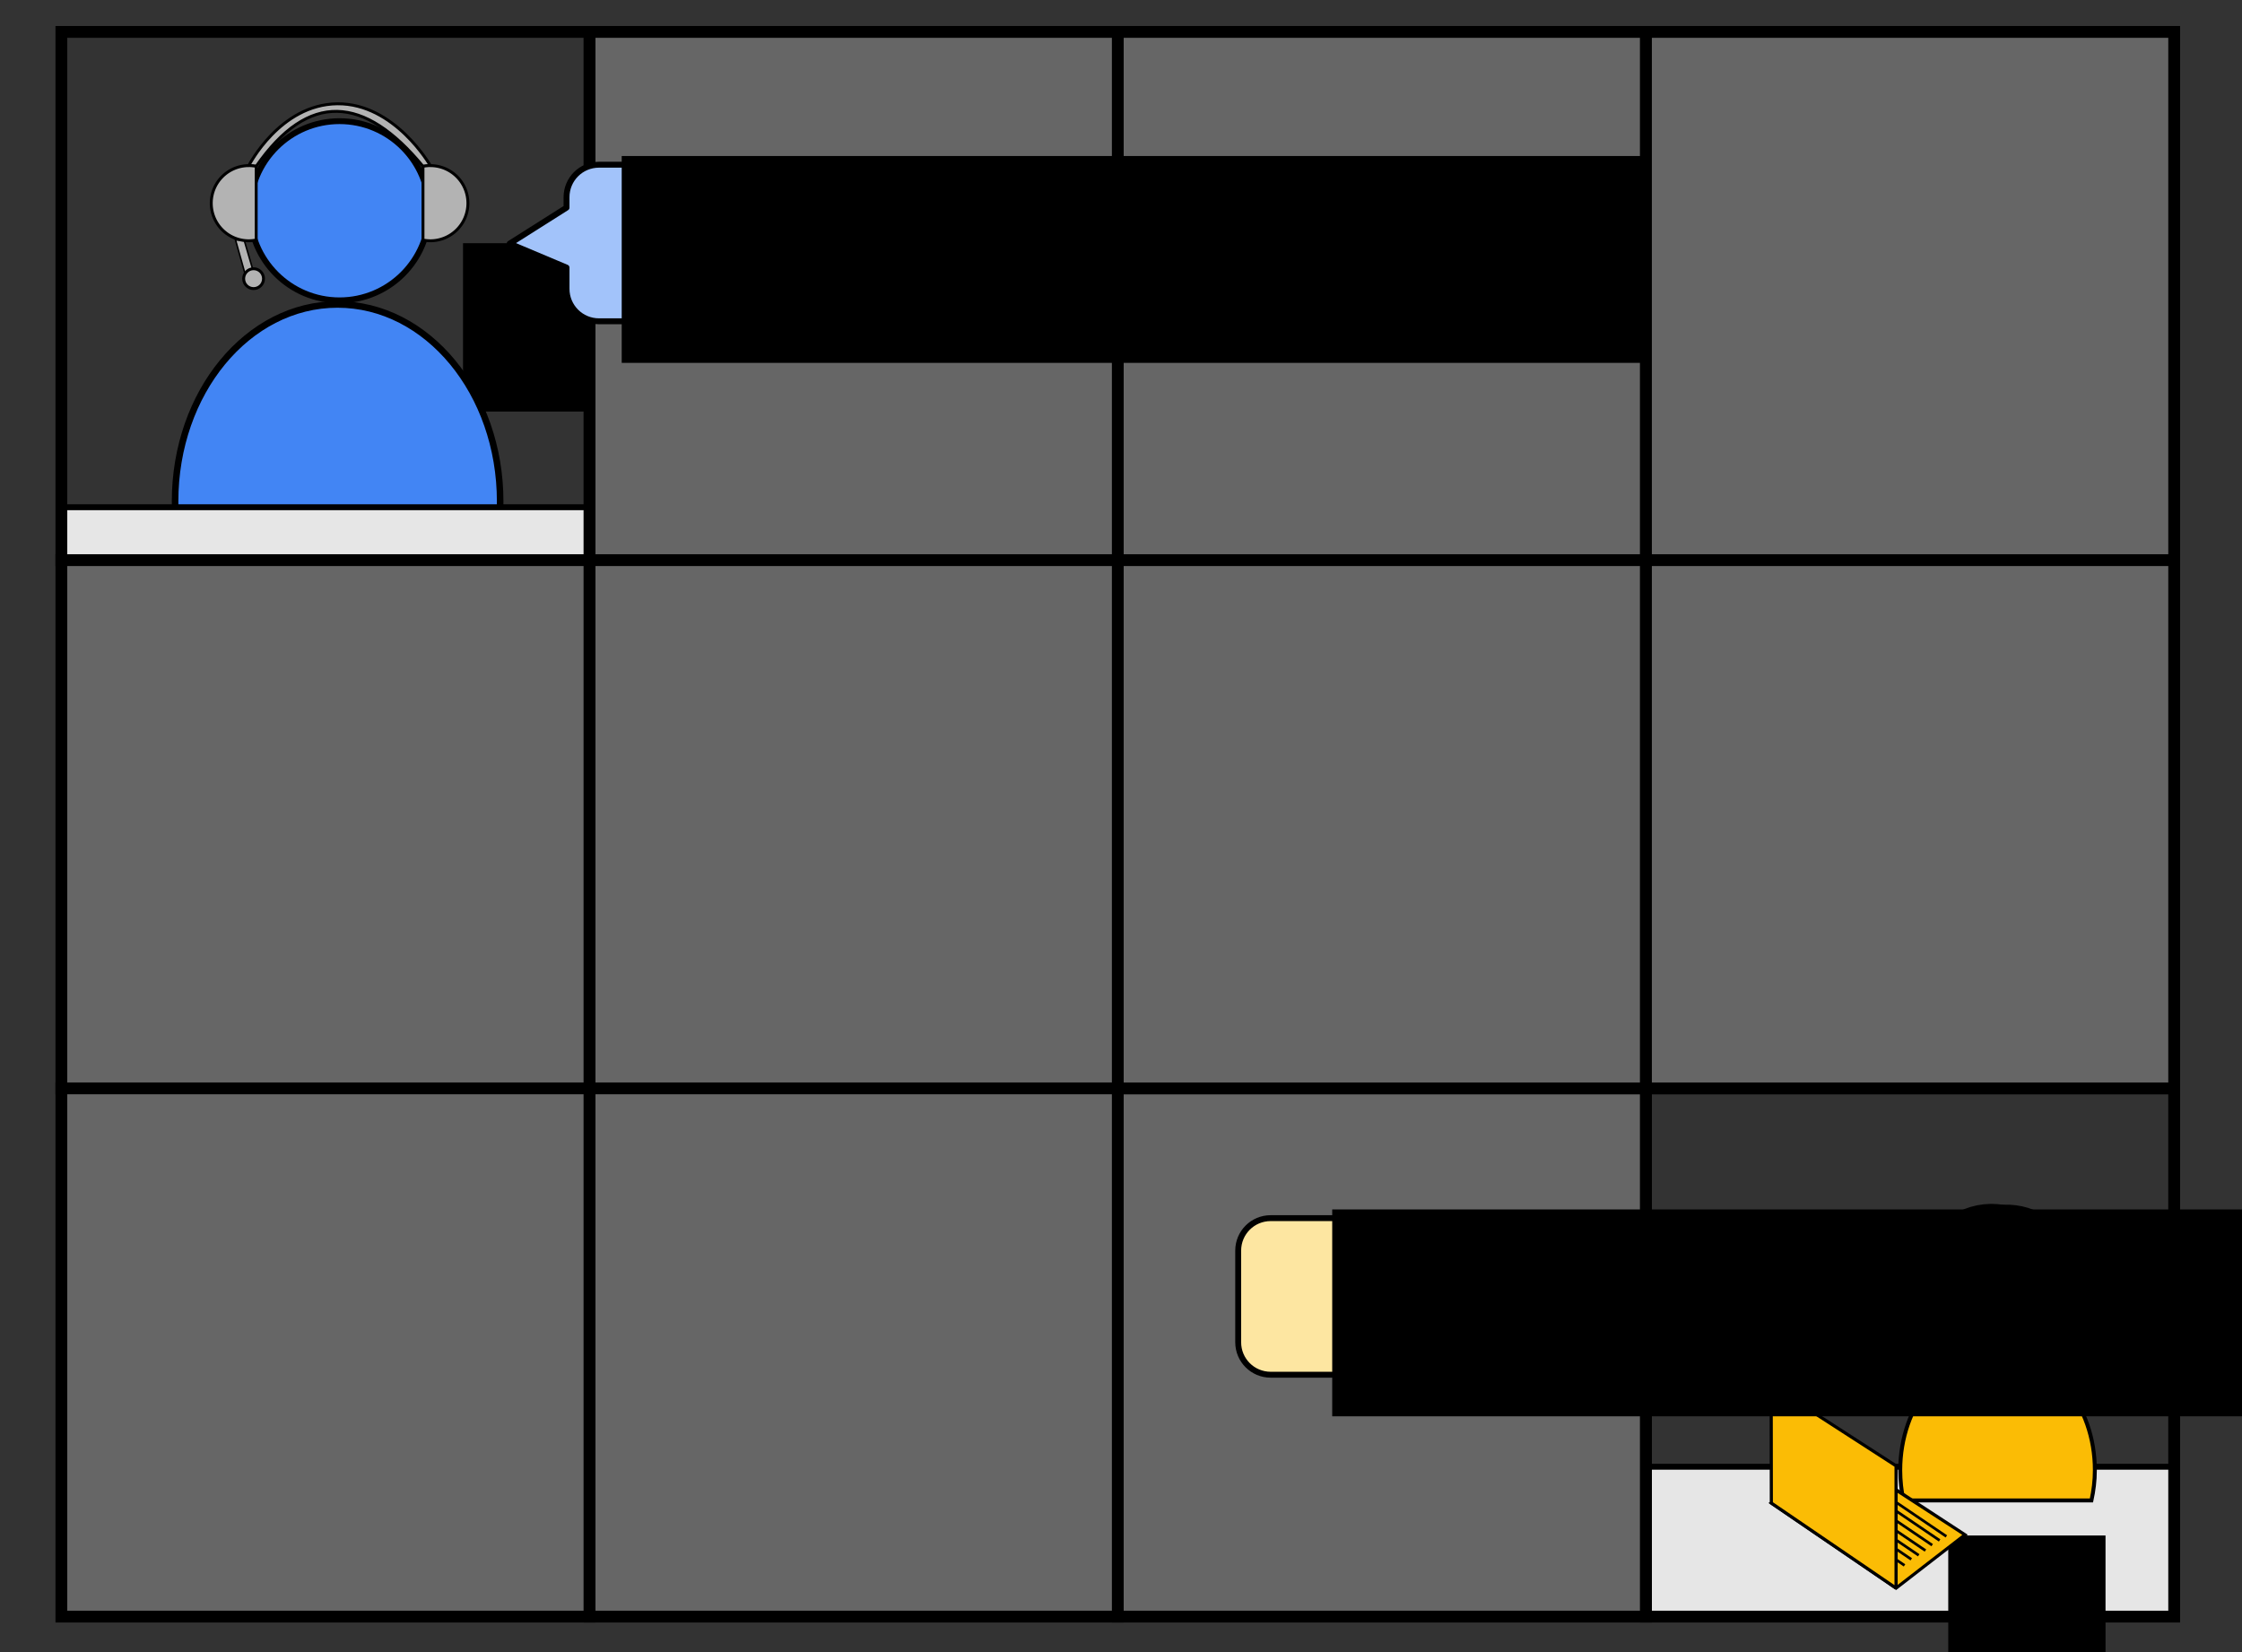 <?xml version="1.0" encoding="UTF-8" standalone="no"?>
<!-- Created with Inkscape (http://www.inkscape.org/) -->

<svg
   xmlns:dc="http://purl.org/dc/elements/1.1/"
   xmlns:cc="http://creativecommons.org/ns#"
   xmlns:rdf="http://www.w3.org/1999/02/22-rdf-syntax-ns#"
   xmlns:svg="http://www.w3.org/2000/svg"
   xmlns="http://www.w3.org/2000/svg"
   xmlns:sodipodi="http://sodipodi.sourceforge.net/DTD/sodipodi-0.dtd"
   xmlns:inkscape="http://www.inkscape.org/namespaces/inkscape"
   width="190mm"
   height="140mm"
   viewBox="0 0 190 140"
   version="1.1"
   id="svg8093"
   inkscape:version="0.92.5 (2060ec1f9f, 2020-04-08)"
   sodipodi:docname="soundcheck.svg"
   inkscape:export-filename="/home/kristian/projects/online_teaching_survival_guide/images/soundcheck.png"
   inkscape:export-xdpi="69.580002"
   inkscape:export-ydpi="69.580002">
  <rect x="0" y="0" width="190" height="140" fill="#333333" stroke="none"/>
  <defs
     id="defs8087">
    <inkscape:path-effect
       effect="spiro"
       id="path-effect3263-3-6"
       is_visible="true" />
    <inkscape:path-effect
       is_visible="true"
       id="path-effect1322"
       effect="spiro" />
    <clipPath
       clipPathUnits="userSpaceOnUse"
       id="clipPath3808">
      <rect
         style="fill:#ff0000;fill-opacity:1;stroke:none"
         id="rect3810"
         width="256.579"
         height="393.735"
         x="1139.452"
         y="635.659" />
    </clipPath>
    <clipPath
       clipPathUnits="userSpaceOnUse"
       id="clipPath2165">
      <rect
         style="fill:#ff0000;fill-opacity:1;stroke:none"
         id="rect2163"
         width="256.579"
         height="393.735"
         x="1139.452"
         y="635.659" />
    </clipPath>
    <clipPath
       clipPathUnits="userSpaceOnUse"
       id="clipPath2169">
      <rect
         style="fill:#ff0000;fill-opacity:1;stroke:none"
         id="rect2167"
         width="256.579"
         height="393.735"
         x="1139.452"
         y="635.659" />
    </clipPath>
    <clipPath
       clipPathUnits="userSpaceOnUse"
       id="clipPath2173">
      <rect
         style="fill:#ff0000;fill-opacity:1;stroke:none"
         id="rect2171"
         width="256.579"
         height="393.735"
         x="1139.452"
         y="635.659" />
    </clipPath>
    <clipPath
       clipPathUnits="userSpaceOnUse"
       id="clipPath2177">
      <rect
         style="fill:#ff0000;fill-opacity:1;stroke:none"
         id="rect2175"
         width="256.579"
         height="393.735"
         x="1139.452"
         y="635.659" />
    </clipPath>
    <clipPath
       clipPathUnits="userSpaceOnUse"
       id="clipPath2181">
      <rect
         style="fill:#ff0000;fill-opacity:1;stroke:none"
         id="rect2179"
         width="256.579"
         height="393.735"
         x="1139.452"
         y="635.659" />
    </clipPath>
    <clipPath
       clipPathUnits="userSpaceOnUse"
       id="clipPath3808-3">
      <rect
         style="fill:#ff0000;fill-opacity:1;stroke:none"
         id="rect3810-6"
         width="256.579"
         height="393.735"
         x="1139.452"
         y="635.659" />
    </clipPath>
    <clipPath
       clipPathUnits="userSpaceOnUse"
       id="clipPath2331">
      <rect
         style="fill:#ff0000;fill-opacity:1;stroke:none"
         id="rect2329"
         width="256.579"
         height="393.735"
         x="1139.452"
         y="635.659" />
    </clipPath>
    <clipPath
       clipPathUnits="userSpaceOnUse"
       id="clipPath2335">
      <rect
         style="fill:#ff0000;fill-opacity:1;stroke:none"
         id="rect2333"
         width="256.579"
         height="393.735"
         x="1139.452"
         y="635.659" />
    </clipPath>
    <clipPath
       clipPathUnits="userSpaceOnUse"
       id="clipPath2339">
      <rect
         style="fill:#ff0000;fill-opacity:1;stroke:none"
         id="rect2337"
         width="256.579"
         height="393.735"
         x="1139.452"
         y="635.659" />
    </clipPath>
    <clipPath
       clipPathUnits="userSpaceOnUse"
       id="clipPath2343">
      <rect
         style="fill:#ff0000;fill-opacity:1;stroke:none"
         id="rect2341"
         width="256.579"
         height="393.735"
         x="1139.452"
         y="635.659" />
    </clipPath>
    <clipPath
       clipPathUnits="userSpaceOnUse"
       id="clipPath2347">
      <rect
         style="fill:#ff0000;fill-opacity:1;stroke:none"
         id="rect2345"
         width="256.579"
         height="393.735"
         x="1139.452"
         y="635.659" />
    </clipPath>
    <clipPath
       clipPathUnits="userSpaceOnUse"
       id="clipPath916">
      <rect
         ry="0"
         inkscape:export-ydpi="149.98193"
         inkscape:export-xdpi="149.98193"
         inkscape:export-filename="/home/krother/Desktop/mySpeakerBusiness/speaker_types.png"
         y="210.418"
         x="3.177"
         height="84.081"
         width="124.628"
         id="rect918"
         style="fill:#ffffff;stroke:#000000;stroke-width:0.543" />
    </clipPath>
    <inkscape:path-effect
       effect="spiro"
       id="path-effect3263-3-6-9"
       is_visible="true" />
    <inkscape:path-effect
       is_visible="true"
       id="path-effect1322-2"
       effect="spiro" />
  </defs>
  <sodipodi:namedview
     id="base"
     pagecolor="#ffffff"
     bordercolor="#666666"
     borderopacity="1.0"
     inkscape:pageopacity="0.0"
     inkscape:pageshadow="2"
     inkscape:zoom="0.7"
     inkscape:cx="707.09581"
     inkscape:cy="275.56825"
     inkscape:document-units="mm"
     inkscape:current-layer="layer1"
     showgrid="false"
     inkscape:window-width="1848"
     inkscape:window-height="1016"
     inkscape:window-x="72"
     inkscape:window-y="27"
     inkscape:window-maximized="1"
     inkscape:object-nodes="true" />
  <g
     inkscape:label="Layer 1"
     inkscape:groupmode="layer"
     id="layer1"
     transform="translate(0,-157)">
    <rect
       ry="0"
       inkscape:export-ydpi="149.98193"
       inkscape:export-xdpi="149.98193"
       inkscape:export-filename="/home/krother/Desktop/mySpeakerBusiness/speaker_types.png"
       y="159.704"
       x="94.726"
       height="44.763"
       width="44.763"
       id="rect38056"
       style="fill:#666666;stroke:#000000;stroke-width:1" />
    <rect
       y="281.292"
       x="135.996"
       height="12.7"
       width="48.256"
       id="rect1111"
       style="fill:#e6e6e6;fill-opacity:1;stroke:#000000;stroke-width:0.5" />
    <rect
       ry="0"
       inkscape:export-ydpi="149.98193"
       inkscape:export-xdpi="149.98193"
       inkscape:export-filename="/home/krother/Desktop/mySpeakerBusiness/speaker_types.png"
       y="249.23"
       x="94.726"
       height="44.763"
       width="44.763"
       id="rect38072"
       style="fill:#666666;stroke:#000000;stroke-width:1" />
    <flowRoot
       transform="matrix(0.217,0,0,0.217,81.166,205.918)"
       xml:space="preserve"
       id="flowRoot1103"
       style="font-style:normal;font-weight:normal;font-size:12.8px;line-height:0.01%;font-family:sans-serif;letter-spacing:0px;word-spacing:0px;fill:#000000;fill-opacity:1;stroke:none;stroke-width:1.067px;stroke-linecap:butt;stroke-linejoin:miter;stroke-opacity:1"><flowRegion
         id="flowRegion1099"
         style="font-family:sans-serif;stroke-width:1.067px"><rect
           id="rect1097"
           width="61.417"
           height="65.727"
           x="386.821"
           y="374.199"
           style="font-size:17.067px;font-family:sans-serif;stroke-width:1.138px" /></flowRegion><flowPara
         id="flowPara1101"
         style="font-size:17.067px;line-height:1.25;font-family:sans-serif;stroke-width:1.067px"> </flowPara></flowRoot>    <rect
       style="fill:none;fill-opacity:1;stroke:none;stroke-width:0.232"
       id="rect1105"
       width="39.033"
       height="39.357"
       x="135.881"
       y="254.492"
       inkscape:export-filename="/home/krother/Desktop/mySpeakerBusiness/speaker_types.png"
       inkscape:export-xdpi="149.98193"
       inkscape:export-ydpi="149.98193" />
    <path
       inkscape:connector-curvature="0"
       id="path1109"
       d="m 169.276,271.595 c -4.556,0 -8.239,4.474 -8.239,9.993 0,0.886 0.095,1.742 0.273,2.559 h 15.932 c 0.179,-0.818 0.288,-1.674 0.288,-2.559 0,-5.519 -3.697,-9.993 -8.253,-9.993 z"
       style="fill:#fbbc05;fill-opacity:1;stroke:#000000;stroke-width:0.333;stroke-miterlimit:4;stroke-dasharray:none;stroke-dashoffset:0;stroke-opacity:1"
       inkscape:export-filename="C:\Documents and Settings\Kristian\Pulpit\audience.png"
       inkscape:export-xdpi="300"
       inkscape:export-ydpi="300" />
    <g
       id="g1123"
       transform="matrix(0.416,0,0,0.416,-90.79,-58.405)">
      <g
         id="g1115"
         transform="matrix(0.764,0,0,0.764,153.241,572.292)">
        <circle
           r="17.283"
           cy="271.85"
           cx="618.222"
           id="circle1113"
           style="fill:#fbbc05;fill-opacity:1;stroke:#000000;stroke-width:1.067;stroke-linecap:round;stroke-miterlimit:4;stroke-dasharray:none;stroke-dashoffset:0;stroke-opacity:1" />
      </g>
      <path
         transform="matrix(0.962,0,0,0.855,-244.943,515.698)"
         style="fill:none;stroke:#000000;stroke-width:7.715;stroke-linecap:round;stroke-linejoin:miter;stroke-opacity:1"
         d="m 905.96,293.339 c 2.517,-0.126 5.07,0.757 6.971,2.412 1.9,1.655 3.127,4.062 3.348,6.573 0.174,1.973 -0.249,3.953 -0.19,5.933 0.029,0.99 0.183,1.987 0.577,2.896 0.394,0.909 1.042,1.726 1.907,2.21 1.08,0.605 2.463,0.63 3.564,0.065 1.101,-0.565 1.888,-1.703 2.027,-2.932"
         id="path3261"
         inkscape:path-effect="#path-effect3263-3-6-9"
         inkscape:original-d="m 905.96022,293.33941 c 4.57447,0.29191 9.30665,5.94975 10.31838,8.98492 0.95189,2.85566 0.36082,9.10582 2.29377,11.03878 0.48361,0.4836 5.26401,-2.21309 5.59107,-2.86722"
         inkscape:connector-curvature="0"
         sodipodi:nodetypes="cssc" />
      <path
         sodipodi:nodetypes="cssc"
         inkscape:connector-curvature="0"
         inkscape:original-d="m 904.28089,293.33941 c 3.85444,-0.045 10.98598,5.94975 11.99771,8.98492 0.95189,2.85566 0.36082,9.10582 2.29377,11.03878 0.48361,0.4836 5.26401,-2.21309 5.59107,-2.86722"
         inkscape:path-effect="#path-effect1322-2"
         id="path1320"
         d="m 904.281,293.339 c 2.765,-0.569 5.761,0.101 8.02,1.793 2.259,1.692 3.745,4.378 3.978,7.191 0.163,1.975 -0.261,3.955 -0.201,5.936 0.03,0.99 0.186,1.988 0.582,2.896 0.396,0.908 1.047,1.724 1.912,2.207 1.08,0.602 2.462,0.626 3.562,0.061 1.1,-0.564 1.887,-1.7 2.029,-2.929"
         style="fill:none;stroke:#000000;stroke-width:7.715;stroke-linecap:round;stroke-linejoin:miter;stroke-opacity:1"
         transform="matrix(-0.962,0,0,0.855,1495.783,515.698)" />
    </g>
    <g
       id="g1161"
       transform="matrix(0.095,0,0,0.095,100.295,244.125)">
      <g
         id="g1159"
         transform="matrix(2.399,0,0,2.399,2605.516,2509.906)">
        <path
           sodipodi:nodetypes="cccccc"
           inkscape:connector-curvature="0"
           id="path1139"
           d="m -839.774,-886.549 -27.717,16.906 46.379,31.626 25.633,-19.831 -44.296,-28.952 c 0,0.251 44.296,28.952 44.296,28.952"
           style="fill:#fbbc05;fill-opacity:1;stroke:#000000;stroke-width:1.169px;stroke-linecap:butt;stroke-linejoin:miter;stroke-opacity:1"
           inkscape:export-xdpi="150.2803"
           inkscape:export-ydpi="150.2803" />
        <path
           inkscape:connector-curvature="0"
           id="path1141"
           d="m -839.787,-882.584 37.376,25.335"
           style="fill:none;stroke:#000000;stroke-width:0.993px;stroke-linecap:butt;stroke-linejoin:miter;stroke-opacity:1"
           inkscape:export-xdpi="150.2803"
           inkscape:export-ydpi="150.2803" />
        <path
           style="fill:none;stroke:#000000;stroke-width:0.993px;stroke-linecap:butt;stroke-linejoin:miter;stroke-opacity:1"
           d="m -842.296,-881.079 37.376,25.335"
           id="path1143"
           inkscape:connector-curvature="0"
           inkscape:export-xdpi="150.2803"
           inkscape:export-ydpi="150.2803" />
        <path
           inkscape:connector-curvature="0"
           id="path1145"
           d="m -845.055,-879.323 37.376,25.335"
           style="fill:none;stroke:#000000;stroke-width:0.993px;stroke-linecap:butt;stroke-linejoin:miter;stroke-opacity:1"
           inkscape:export-xdpi="150.2803"
           inkscape:export-ydpi="150.2803" />
        <path
           style="fill:none;stroke:#000000;stroke-width:0.993px;stroke-linecap:butt;stroke-linejoin:miter;stroke-opacity:1"
           d="m -847.564,-877.316 37.376,25.335"
           id="path1147"
           inkscape:connector-curvature="0"
           inkscape:export-xdpi="150.2803"
           inkscape:export-ydpi="150.2803" />
        <path
           style="fill:none;stroke:#000000;stroke-width:0.993px;stroke-linecap:butt;stroke-linejoin:miter;stroke-opacity:1"
           d="m -852.831,-874.055 37.376,25.335"
           id="path1149"
           inkscape:connector-curvature="0"
           inkscape:export-xdpi="150.2803"
           inkscape:export-ydpi="150.2803" />
        <path
           inkscape:connector-curvature="0"
           id="path1151"
           d="m -850.072,-875.56 37.376,25.335"
           style="fill:none;stroke:#000000;stroke-width:0.993px;stroke-linecap:butt;stroke-linejoin:miter;stroke-opacity:1"
           inkscape:export-xdpi="150.2803"
           inkscape:export-ydpi="150.2803" />
        <path
           inkscape:connector-curvature="0"
           id="path1153"
           d="m -855.34,-871.798 37.376,25.335"
           style="fill:none;stroke:#000000;stroke-width:0.993px;stroke-linecap:butt;stroke-linejoin:miter;stroke-opacity:1"
           inkscape:export-xdpi="150.2803"
           inkscape:export-ydpi="150.2803" />
        <path
           sodipodi:nodetypes="ccccc"
           inkscape:connector-curvature="0"
           id="path1155"
           d="m -833.516,-853.988 -10.849,-7.024 -3.7,2.007 11.288,7.274 z"
           style="fill:#4d4d4d;stroke:#000000;stroke-width:0.993px;stroke-linecap:butt;stroke-linejoin:miter;stroke-opacity:1"
           inkscape:export-xdpi="150.2803"
           inkscape:export-ydpi="150.2803" />
        <path
           inkscape:export-ydpi="150.2803"
           inkscape:export-xdpi="150.2803"
           style="fill:#fbbc05;fill-opacity:1;stroke:#000000;stroke-width:1.169px;stroke-linecap:butt;stroke-linejoin:miter;stroke-opacity:1"
           d="m -821.112,-838.016 -46.379,-31.626 -0.058,-43.812 46.437,29.974 v 45.464"
           id="path1157"
           inkscape:connector-curvature="0"
           sodipodi:nodetypes="ccccc" />
      </g>
    </g>
    <path
       style="fill:#ffffff;fill-opacity:1;stroke:#000000;stroke-width:0.333;stroke-linecap:butt;stroke-linejoin:round;stroke-miterlimit:5.2;stroke-dasharray:none;stroke-dashoffset:0"
       d="m 169.283,269.812 a 1.919,1.919 0 0 1 -1.865,-1.478 h 3.73 a 1.919,1.919 0 0 1 -1.865,1.478 z"
       id="path1163"
       inkscape:connector-curvature="0" />
    <g
       id="g36941"
       transform="translate(-6.426,56.507)">
      <flowRoot
         transform="matrix(0.217,0,0,0.217,-38.276,39.902)"
         xml:space="preserve"
         id="flowRoot6746"
         style="font-style:normal;font-weight:normal;font-size:12.8px;line-height:0.01%;font-family:sans-serif;letter-spacing:0px;word-spacing:0px;fill:#000000;fill-opacity:1;stroke:none;stroke-width:1.067px;stroke-linecap:butt;stroke-linejoin:miter;stroke-opacity:1"><flowRegion
           id="flowRegion6742"
           style="font-family:sans-serif;stroke-width:1.067px"><rect
             id="rect6740"
             width="61.417"
             height="65.727"
             x="386.821"
             y="374.199"
             style="font-size:17.067px;font-family:sans-serif;stroke-width:1.138px" /></flowRegion><flowPara
           id="flowPara6744"
           style="font-size:17.067px;line-height:1.25;font-family:sans-serif;stroke-width:1.067px"> </flowPara></flowRoot>      <g
         transform="matrix(1.644,0,0,1.644,53.606,-337.314)"
         id="g9903">
        <path
           style="fill:#b3b3b3;stroke:#000000;stroke-width:0.15;stroke-linecap:butt;stroke-linejoin:miter;stroke-opacity:1"
           d="m -15.493,274.88 c 2.702,-3.891 5.575,-3.665 8.599,0 l 0.379,-0.038 c 0,0 -1.838,-3.218 -4.797,-3.186 -2.958,0.032 -4.56,3.186 -4.56,3.186 z"
           id="path13446"
           inkscape:connector-curvature="0"
           sodipodi:nodetypes="ccczcc" />
        <path
           style="fill:#b3b3b3;stroke:#000000;stroke-width:0.08px;stroke-linecap:butt;stroke-linejoin:miter;stroke-opacity:1"
           d="m -16.558,278.672 0.503,1.789 0.422,-0.141 -0.482,-1.648 z"
           id="path13444"
           inkscape:connector-curvature="0" />
        <circle
           r="4.618"
           cy="277.169"
           cx="-11.196"
           inkscape:export-ydpi="149.99072"
           inkscape:export-xdpi="149.99072"
           inkscape:export-filename="/home/krother/Desktop/lehre/Teaching/pictures/teaching.png"
           style="fill:#4285f4;fill-opacity:1;stroke:#000000;stroke-width:0.301;stroke-miterlimit:4;stroke-dasharray:none;stroke-dashoffset:0;stroke-opacity:1"
           id="path3085" />
        <path
           style="opacity:1;fill:#b3b3b3;fill-opacity:1;stroke:#000000;stroke-width:0.15;stroke-linecap:round;stroke-linejoin:miter;stroke-miterlimit:4;stroke-dasharray:none;stroke-dashoffset:0;stroke-opacity:1"
           d="m -15.871,274.843 a 1.937,1.937 0 0 0 -1.937,1.937 1.937,1.937 0 0 0 1.937,1.937 1.937,1.937 0 0 0 0.379,-0.039 v -3.798 a 1.937,1.937 0 0 0 -0.379,-0.038 z"
           id="path13435"
           inkscape:connector-curvature="0" />
        <circle
           style="opacity:1;fill:#b3b3b3;fill-opacity:1;stroke:#000000;stroke-width:0.15;stroke-linecap:round;stroke-linejoin:miter;stroke-miterlimit:4;stroke-dasharray:none;stroke-dashoffset:0;stroke-opacity:1"
           id="path13440"
           cx="-15.626"
           cy="280.67"
           r="0.512" />
        <path
           inkscape:connector-curvature="0"
           id="path13442"
           d="m -6.515,274.843 a 1.937,1.937 0 0 1 1.937,1.937 1.937,1.937 0 0 1 -1.937,1.937 1.937,1.937 0 0 1 -0.379,-0.039 v -3.798 a 1.937,1.937 0 0 1 0.379,-0.038 z"
           style="opacity:1;fill:#b3b3b3;fill-opacity:1;stroke:#000000;stroke-width:0.15;stroke-linecap:round;stroke-linejoin:miter;stroke-miterlimit:4;stroke-dasharray:none;stroke-dashoffset:0;stroke-opacity:1" />
      </g>
      <path
         inkscape:export-ydpi="300"
         inkscape:export-xdpi="300"
         inkscape:export-filename="C:\Documents and Settings\Kristian\Pulpit\audience.png"
         style="fill:#4285f4;fill-opacity:1;stroke:#000000;stroke-width:0.556;stroke-miterlimit:4;stroke-dasharray:none;stroke-dashoffset:0;stroke-opacity:1"
         d="m 35.026,126.292 c -7.611,0 -13.763,7.474 -13.763,16.694 0,1.479 0.158,2.91 0.456,4.276 h 26.614 c 0.298,-1.366 0.48,-2.796 0.48,-4.276 0,-9.219 -6.176,-16.694 -13.787,-16.694 z"
         id="path1109-2"
         inkscape:connector-curvature="0" />
    </g>
    <flowRoot
       style="font-style:normal;font-weight:normal;line-height:0.01%;font-family:sans-serif;letter-spacing:0px;word-spacing:0px;fill:#000000;fill-opacity:1;stroke:none;stroke-width:1px;stroke-linecap:butt;stroke-linejoin:miter;stroke-opacity:1"
       id="flowRoot3323"
       xml:space="preserve"
       transform="matrix(0.265,0,0,0.265,-203.222,149.611)"><flowRegion
         style="font-family:sans-serif"
         id="flowRegion3325"><rect
           style="font-size:16px;font-family:sans-serif"
           y="350.811"
           x="362.645"
           height="61.619"
           width="57.579"
           id="rect3327" /></flowRegion><flowPara
         style="font-size:16px;line-height:1.25;font-family:sans-serif"
         id="flowPara3329"> </flowPara></flowRoot>    <rect
       style="fill:#e6e6e6;fill-opacity:1;stroke:#000000;stroke-width:0.5"
       id="rect38074"
       width="48.455"
       height="4.584"
       x="5.101"
       y="199.983" />
    <rect
       ry="0"
       inkscape:export-ydpi="149.98193"
       inkscape:export-xdpi="149.98193"
       inkscape:export-filename="/home/krother/Desktop/mySpeakerBusiness/speaker_types.png"
       y="159.704"
       x="5.201"
       height="44.763"
       width="44.763"
       id="rect920"
       style="fill:none;stroke:#000000;stroke-width:1" />
    <rect
       style="fill:#666666;stroke:#000000;stroke-width:1"
       id="rect36888"
       width="44.763"
       height="44.763"
       x="49.964"
       y="159.704"
       inkscape:export-filename="/home/krother/Desktop/mySpeakerBusiness/speaker_types.png"
       inkscape:export-xdpi="149.98193"
       inkscape:export-ydpi="149.98193"
       ry="0" />
    <rect
       style="fill:none;stroke:#000000;stroke-width:1"
       id="rect36927"
       width="44.763"
       height="44.763"
       x="139.489"
       y="249.23"
       inkscape:export-filename="/home/krother/Desktop/mySpeakerBusiness/speaker_types.png"
       inkscape:export-xdpi="149.98193"
       inkscape:export-ydpi="149.98193"
       ry="0" />
    <g
       id="g36949"
       transform="translate(-8.965,60.327)">
      <path
         sodipodi:nodetypes="csssssscccssc"
         inkscape:connector-curvature="0"
         id="path23149"
         d="m 59.731,110.63 h 62.727 c 1.526,0 2.755,1.229 2.755,2.755 v 7.759 c 0,1.526 -1.229,2.755 -2.755,2.755 H 59.731 c -1.526,0 -2.755,-1.229 -2.755,-2.755 v -1.796 l -4.819,-2.03 4.819,-3.049 v -0.884 c 0,-1.526 1.229,-2.755 2.755,-2.755 z"
         style="fill:#a2c3fa;fill-opacity:1;stroke:#000000;stroke-width:0.5;stroke-linecap:round;stroke-linejoin:round;stroke-miterlimit:4;stroke-dasharray:none;stroke-dashoffset:0;stroke-opacity:1" />
      <g
         transform="translate(19.351,-149.534)"
         id="g3857-6">
        <flowRoot
           xml:space="preserve"
           id="flowRoot3833"
           style="font-style:normal;font-weight:normal;font-size:40px;line-height:1.25;font-family:sans-serif;letter-spacing:0px;word-spacing:0px;fill:#000000;fill-opacity:1;stroke:none"
           transform="matrix(0.265,0,0,0.265,2.362,-3.78)"><flowRegion
             id="flowRegion3835"><rect
               id="rect3837"
               width="390.727"
               height="66.151"
               x="150.714"
               y="993.234" /></flowRegion><flowPara
             id="flowPara3839"
             style="font-weight:bold;font-size:16px">can anyone heaaaar me?</flowPara></flowRoot>      </g>
    </g>
    <g
       transform="translate(30.591,149.596)"
       id="g38054">
      <path
         style="fill:#fde6a1;fill-opacity:1;stroke:#000000;stroke-width:0.5;stroke-linecap:round;stroke-linejoin:round;stroke-miterlimit:4;stroke-dasharray:none;stroke-dashoffset:0;stroke-opacity:1"
         d="M 117.639,110.63 H 77.095 c -1.526,0 -2.755,1.229 -2.755,2.755 v 7.759 c 0,1.526 1.229,2.755 2.755,2.755 h 40.544 c 1.526,0 2.755,-1.229 2.755,-2.755 v -1.796 l 4.819,-2.03 -4.819,-3.049 v -0.884 c 0,-1.526 -1.229,-2.755 -2.755,-2.755 z"
         id="path38042"
         inkscape:connector-curvature="0"
         sodipodi:nodetypes="csssssscccssc" />
      <g
         id="g38052"
         transform="translate(40.007,-149.534)">
        <flowRoot
           transform="matrix(0.265,0,0,0.265,2.362,-3.78)"
           style="font-style:normal;font-weight:normal;font-size:40px;line-height:1.25;font-family:sans-serif;letter-spacing:0px;word-spacing:0px;fill:#000000;fill-opacity:1;stroke:none"
           id="flowRoot38050"
           xml:space="preserve"><flowRegion
             id="flowRegion38046"><rect
               y="993.234"
               x="150.714"
               height="66.151"
               width="390.727"
               id="rect38044" /></flowRegion><flowPara
             style="font-weight:bold;font-size:16px"
             id="flowPara38048">Good Morning!</flowPara></flowRoot>      </g>
    </g>
    <rect
       style="fill:#666666;stroke:#000000;stroke-width:1"
       id="rect38058"
       width="44.763"
       height="44.763"
       x="139.489"
       y="159.704"
       inkscape:export-filename="/home/krother/Desktop/mySpeakerBusiness/speaker_types.png"
       inkscape:export-xdpi="149.98193"
       inkscape:export-ydpi="149.98193"
       ry="0" />
    <rect
       style="fill:#666666;stroke:#000000;stroke-width:1"
       id="rect38060"
       width="44.763"
       height="44.763"
       x="94.726"
       y="204.467"
       inkscape:export-filename="/home/krother/Desktop/mySpeakerBusiness/speaker_types.png"
       inkscape:export-xdpi="149.98193"
       inkscape:export-ydpi="149.98193"
       ry="0" />
    <rect
       ry="0"
       inkscape:export-ydpi="149.98193"
       inkscape:export-xdpi="149.98193"
       inkscape:export-filename="/home/krother/Desktop/mySpeakerBusiness/speaker_types.png"
       y="204.467"
       x="139.489"
       height="44.763"
       width="44.763"
       id="rect38062"
       style="fill:#666666;stroke:#000000;stroke-width:1" />
    <rect
       ry="0"
       inkscape:export-ydpi="149.98193"
       inkscape:export-xdpi="149.98193"
       inkscape:export-filename="/home/krother/Desktop/mySpeakerBusiness/speaker_types.png"
       y="204.467"
       x="5.201"
       height="44.763"
       width="44.763"
       id="rect38064"
       style="fill:#666666;stroke:#000000;stroke-width:1" />
    <rect
       style="fill:#666666;stroke:#000000;stroke-width:1"
       id="rect38066"
       width="44.763"
       height="44.763"
       x="49.964"
       y="204.467"
       inkscape:export-filename="/home/krother/Desktop/mySpeakerBusiness/speaker_types.png"
       inkscape:export-xdpi="149.98193"
       inkscape:export-ydpi="149.98193"
       ry="0" />
    <rect
       style="fill:#666666;stroke:#000000;stroke-width:1"
       id="rect38068"
       width="44.763"
       height="44.763"
       x="5.201"
       y="249.23"
       inkscape:export-filename="/home/krother/Desktop/mySpeakerBusiness/speaker_types.png"
       inkscape:export-xdpi="149.98193"
       inkscape:export-ydpi="149.98193"
       ry="0" />
    <rect
       ry="0"
       inkscape:export-ydpi="149.98193"
       inkscape:export-xdpi="149.98193"
       inkscape:export-filename="/home/krother/Desktop/mySpeakerBusiness/speaker_types.png"
       y="249.23"
       x="49.964"
       height="44.763"
       width="44.763"
       id="rect38070"
       style="fill:#666666;stroke:#000000;stroke-width:1" />
  </g>
</svg>
